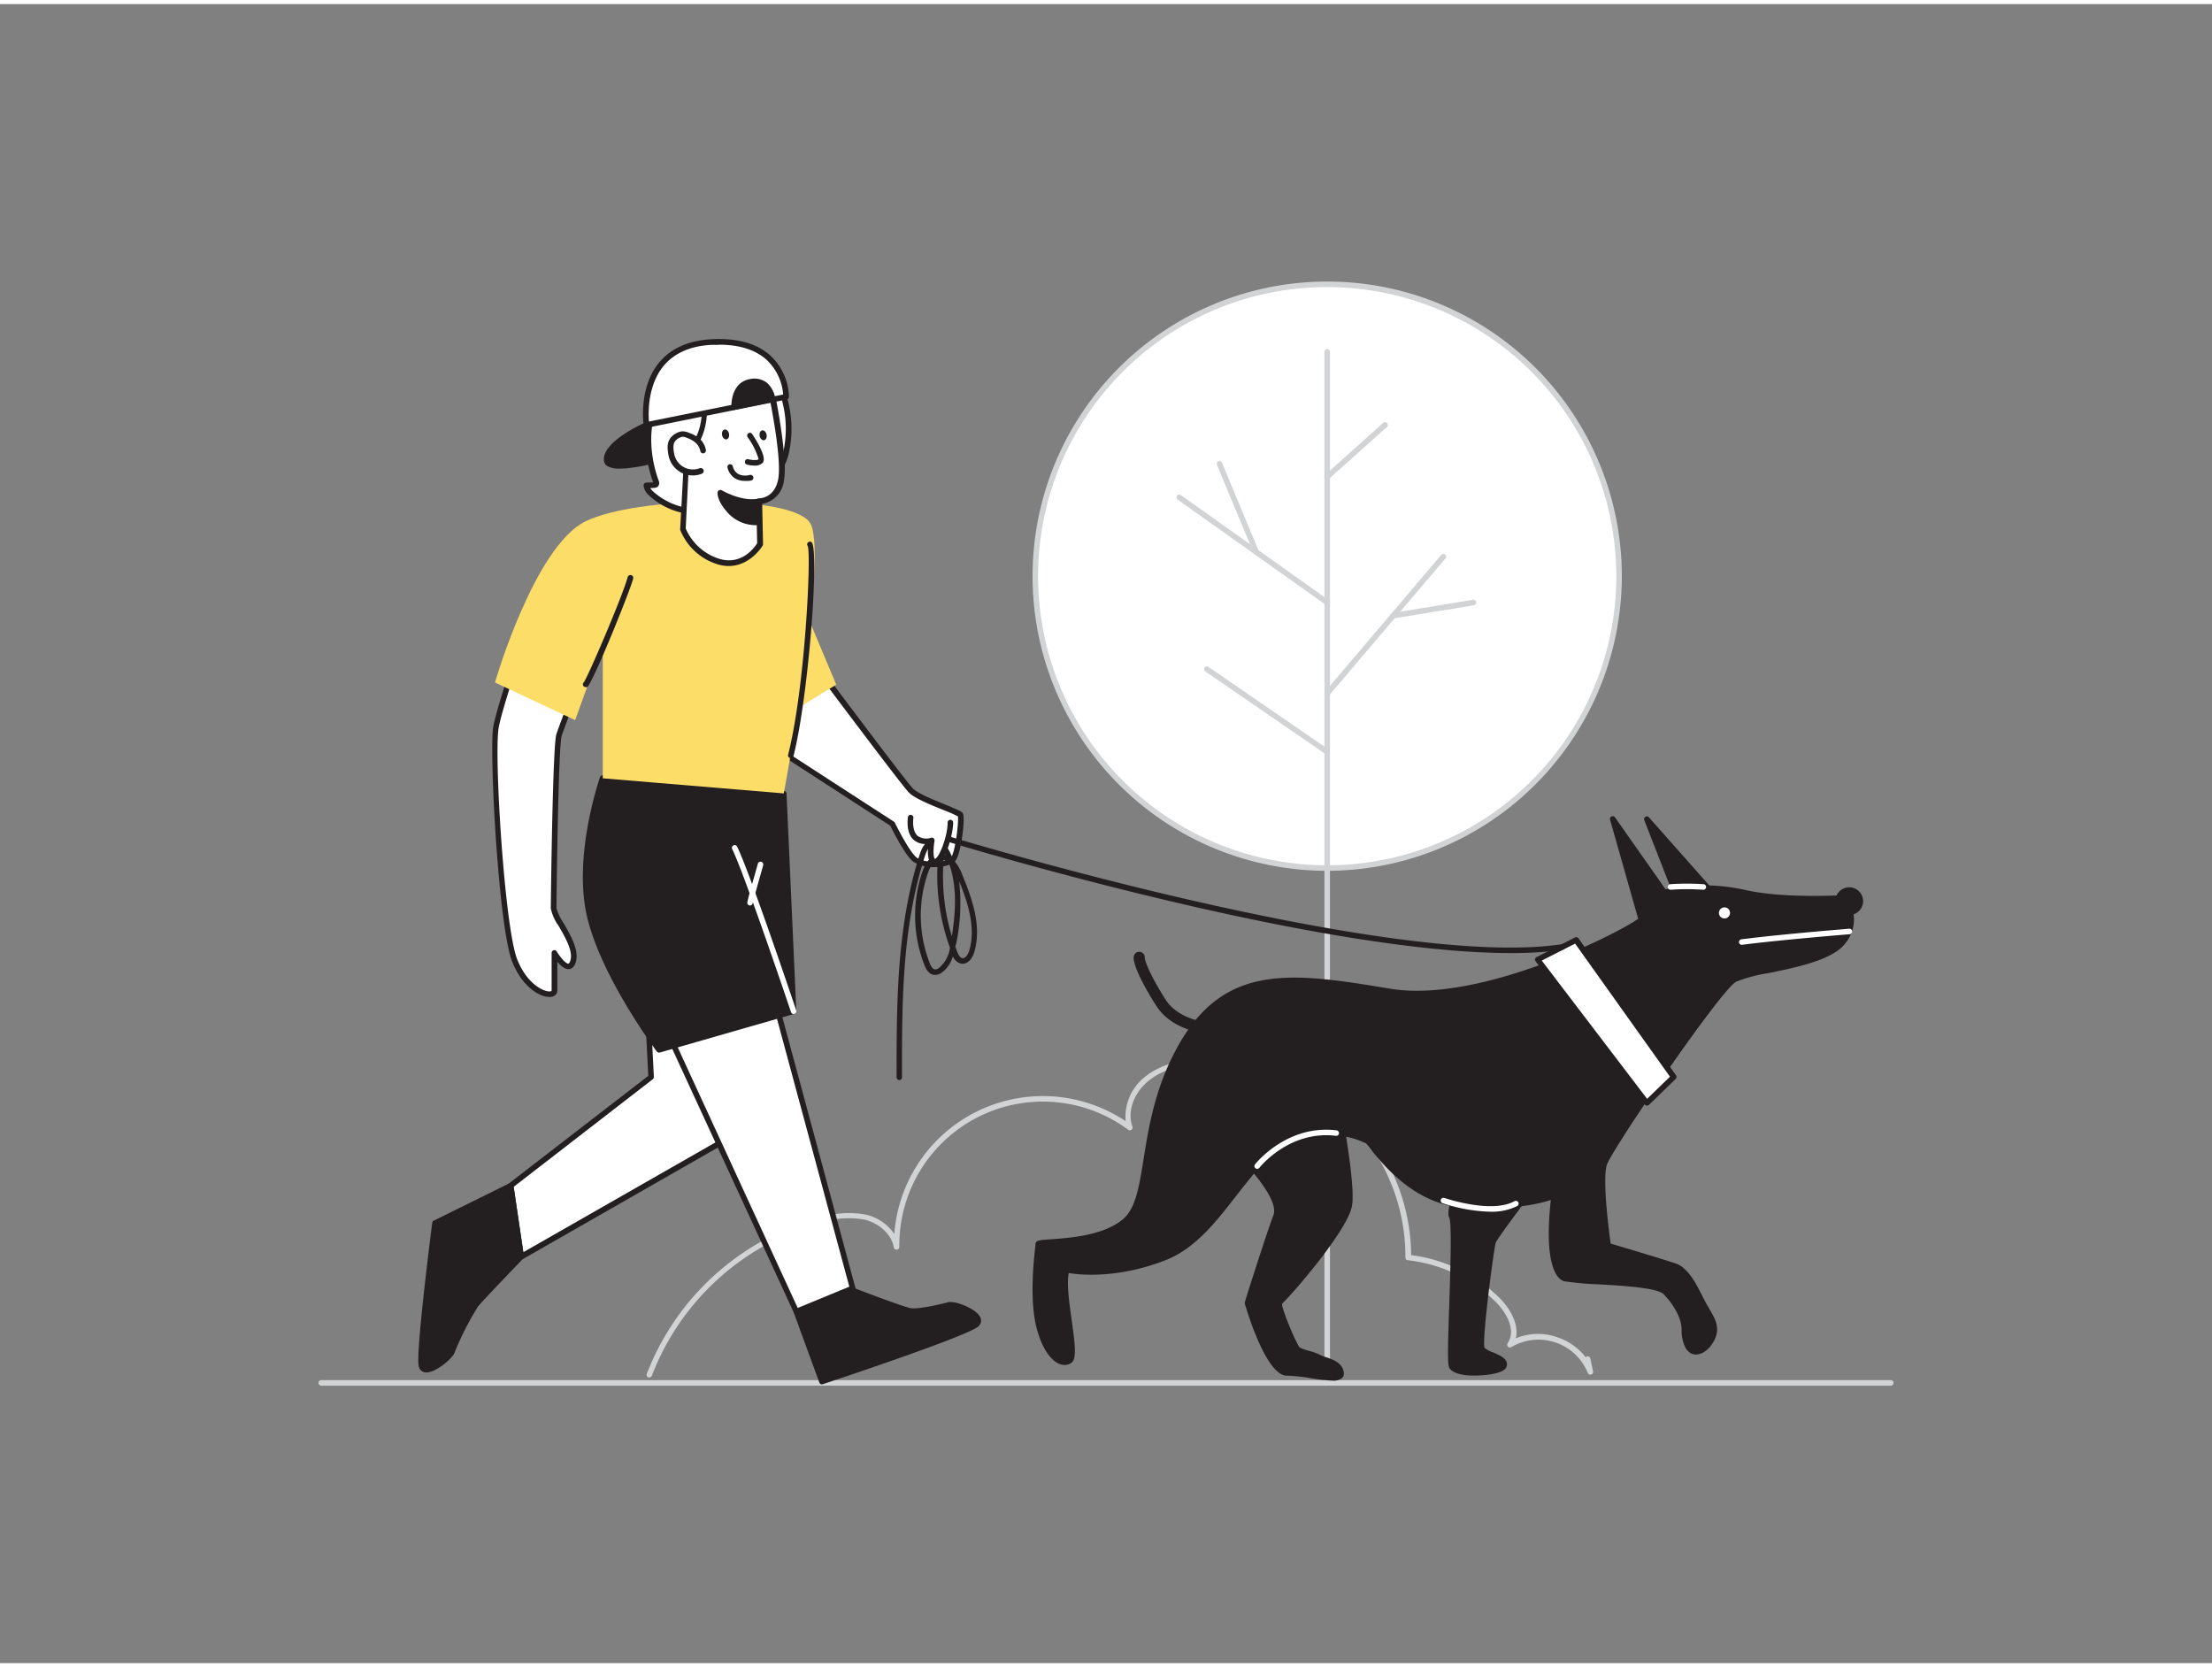 <svg xmlns="http://www.w3.org/2000/svg" viewBox="0 0 400 300" width="406" height="306" class="illustration styles_illustrationTablet__1DWOa"><rect x="0" y="0" width="400" height="300" fill="#808080" stroke="none"/><g id="_106_dog_walking" data-name="#106_dog_walking"><path d="M117.43,248.34a.57.57,0,0,1-.18,0,.5.5,0,0,1-.29-.64,46.59,46.59,0,0,1,31.47-28.31,17,17,0,0,1,8.29-.46,8.6,8.6,0,0,1,5,3.46A26.94,26.94,0,0,1,203.55,202a9.2,9.2,0,0,1,3.65-8.13c2.35-1.85,5.53-2.88,9.7-3.16a35.89,35.89,0,0,1,38.28,35.51A27.88,27.88,0,0,1,271,233.8c2.14,2.07,3.72,5,3.1,7.47a10.44,10.44,0,0,1,7.5-.2,10.72,10.72,0,0,1,5.14,3.62.61.61,0,0,1,.26-.15.49.49,0,0,1,.59.39l.49,2.31a.5.5,0,0,1-.36.58.49.49,0,0,1-.6-.32,9.64,9.64,0,0,0-13.8-4.66.5.5,0,0,1-.63-.06.51.51,0,0,1-.06-.64c1.54-2.22-.06-5.43-2.32-7.62a27,27,0,0,0-15.73-7.37.5.5,0,0,1-.44-.5,34.88,34.88,0,0,0-37.21-35c-4,.26-7,1.23-9.15,3-2.72,2.13-4,5.56-3,8.34a.51.51,0,0,1-.18.56.49.49,0,0,1-.59,0,25.95,25.95,0,0,0-41.38,21.18.52.52,0,0,1-.46.51.53.53,0,0,1-.54-.41c-.46-2.64-2.93-4.39-5.17-5a16.15,16.15,0,0,0-7.8.46A45.6,45.6,0,0,0,117.89,248,.48.48,0,0,1,117.43,248.34Z" fill="#d1d3d4"></path><circle cx="239.98" cy="103.45" r="52.78" fill="#fff"></circle><path d="M240,156.73a53.28,53.28,0,1,1,53.28-53.28A53.34,53.34,0,0,1,240,156.73Zm0-105.56a52.28,52.28,0,1,0,52.28,52.28A52.34,52.34,0,0,0,240,51.17Z" fill="#d1d3d4"></path><path d="M240,249.83a.51.51,0,0,1-.5-.5V62.89a.5.5,0,0,1,.5-.5.5.5,0,0,1,.5.5V249.33A.5.5,0,0,1,240,249.83Z" fill="#d1d3d4"></path><path d="M240,125.15a.49.49,0,0,1-.32-.12.51.51,0,0,1-.06-.71l21-24.72a.5.5,0,1,1,.76.65l-21,24.72A.49.49,0,0,1,240,125.15Z" fill="#d1d3d4"></path><path d="M240,108.7a.52.52,0,0,1-.29-.09l-26.75-19a.5.5,0,0,1,.58-.82l26.75,19a.5.5,0,0,1-.29.91Z" fill="#d1d3d4"></path><path d="M341.91,249.83H58.09a.51.51,0,0,1-.5-.5.5.5,0,0,1,.5-.5H341.91a.5.5,0,0,1,.5.5A.51.51,0,0,1,341.91,249.83Z" fill="#d1d3d4"></path><path d="M240,86a.49.49,0,0,1-.37-.16.5.5,0,0,1,0-.71l10.49-9.4a.5.5,0,1,1,.67.75l-10.5,9.4A.5.5,0,0,1,240,86Z" fill="#d1d3d4"></path><path d="M251.9,111.1a.49.49,0,0,1-.49-.41.51.51,0,0,1,.41-.58l14.54-2.4a.5.5,0,1,1,.17,1L252,111.1Z" fill="#d1d3d4"></path><path d="M240,135.72a.47.47,0,0,1-.28-.09l-21.82-15a.5.5,0,0,1,.56-.82l21.83,15a.5.5,0,0,1,.12.69A.49.49,0,0,1,240,135.72Z" fill="#d1d3d4"></path><path d="M227.16,99.55a.5.5,0,0,1-.46-.3l-6.61-15.86A.5.5,0,1,1,221,83l6.61,15.85a.49.49,0,0,1-.26.65A.48.48,0,0,1,227.16,99.55Z" fill="#d1d3d4"></path><path d="M96.48,109.44s-6,16.78-6.8,21.38,1,36.16,3.4,42.15,7.19,7,7.19,5.39v-6.79s2.6,4.4,3.4,1.4-3.55-7.86-3.55-9.46.35-29.29.95-31.29,7.33-19.1,7.33-19.1" fill="#fff"></path><path d="M99.33,179.54c-1.87,0-5-2-6.71-6.39-2.49-6.22-4.18-38.12-3.43-42.42C90,126.15,95.76,110,96,109.28a.5.5,0,1,1,.94.33c-.06.17-6,16.79-6.77,21.3-.85,4.89,1.07,36.14,3.37,41.87,1.82,4.56,5,5.94,6,5.74.21,0,.21-.11.21-.16v-6.79a.49.49,0,0,1,.37-.48.49.49,0,0,1,.56.23c.65,1.08,1.69,2.26,2.1,2.19.1,0,.26-.19.39-.67.44-1.67-1-4.16-2.16-6.16a8.32,8.32,0,0,1-1.41-3.17c0-.28.32-29.26,1-31.44.6-2,7.07-18.44,7.34-19.14a.51.51,0,0,1,.65-.28.5.5,0,0,1,.28.65c-.07.17-6.72,17.11-7.31,19.06s-.93,28.79-.93,31.15a9.25,9.25,0,0,0,1.28,2.67c1.25,2.16,2.8,4.85,2.25,6.92-.23.85-.63,1.32-1.21,1.4-.77.1-1.56-.6-2.17-1.34v5.2a1.16,1.16,0,0,1-1,1.15A2.77,2.77,0,0,1,99.33,179.54Z" fill="#231f20"></path><path d="M143.9,114.87s19.17,25.7,20.77,27.33,8.64,3.8,8.94,4.39-.3,6.88-1.35,8.08-5.39,1.2-6.89,0-4-6.44-4-6.44l-23.14-15Z" fill="#fff"></path><path d="M169,156.06a6.67,6.67,0,0,1-3.89-1c-1.45-1.16-3.71-5.65-4.12-6.49l-23-14.9a.52.52,0,0,1-.21-.57l5.71-18.38a.49.49,0,0,1,.39-.34.49.49,0,0,1,.49.19c.19.26,19.17,25.7,20.73,27.28.87.89,3.76,2.06,5.87,2.91,2.39,1,3,1.24,3.16,1.6.44.87-.31,7.37-1.42,8.64C172,155.7,170.51,156.06,169,156.06Zm-30.17-23,22.82,14.78a.55.55,0,0,1,.17.2c.7,1.43,2.76,5.34,3.91,6.27,1.37,1.1,5.4,1,6.21.06s1.45-6.51,1.28-7.49a26.52,26.52,0,0,0-2.65-1.16c-2.31-.93-5.19-2.1-6.21-3.14-1.46-1.49-16.94-22.19-20.23-26.6Z" fill="#231f20"></path><polygon points="92.34 213.67 117.74 194.06 116.56 170.77 138.88 171.97 137.94 201.54 94.24 226.51 92.34 213.67" fill="#fff"></polygon><path d="M94.24,227a.5.5,0,0,1-.5-.43l-1.9-12.84a.52.52,0,0,1,.19-.47l25.2-19.45-1.17-23a.51.51,0,0,1,.53-.53l22.32,1.2a.5.5,0,0,1,.47.52l-.95,29.56a.49.49,0,0,1-.25.42l-43.7,25A.51.51,0,0,1,94.24,227Zm-1.36-13.12,1.74,11.82,42.82-24.47.93-28.8-21.28-1.14L118.24,194a.49.49,0,0,1-.2.42Z" fill="#231f20"></path><polygon points="117.74 179.4 144 236.42 155.12 235.7 137.74 171.28 117.74 179.4" fill="#fff"></polygon><path d="M144,236.92a.49.49,0,0,1-.45-.29l-26.27-57a.52.52,0,0,1,0-.39.48.48,0,0,1,.28-.28l20-8.12a.53.53,0,0,1,.41,0,.49.49,0,0,1,.26.32l17.38,64.42a.48.48,0,0,1-.08.42.49.49,0,0,1-.37.21l-11.12.72Zm-25.59-57.26,25.9,56.24,10.17-.66L137.4,172Z" fill="#231f20"></path><path d="M144,236.42l4.62,12.67s26.25-8.7,28-10.35-3.93-3.82-5-3.51-5.39,1.31-6.89,1.08-11-3.89-11-3.89Z" fill="#231f20"></path><path d="M148.62,249.59a.49.49,0,0,1-.46-.33l-4.63-12.67a.5.5,0,0,1,.28-.63l9.7-4a.48.48,0,0,1,.37,0c2.61,1,9.67,3.68,10.86,3.86,1.35.21,5.43-.73,6.68-1.07s4.93,1.08,5.79,2.6a1.36,1.36,0,0,1-.28,1.75c-1.75,1.68-25.45,9.57-28.15,10.46A.45.45,0,0,1,148.62,249.59Zm-4-12.89,4.29,11.76c10.51-3.49,26.14-8.94,27.33-10.08a.38.38,0,0,0,.09-.54c-.67-1.19-4.07-2.3-4.65-2.13-1,.28-5.45,1.35-7.1,1.09-1.44-.22-9.51-3.31-10.89-3.84Z" fill="#231f20"></path><path d="M92.34,213.67l-13.71,6.77s-3,23.45-2.44,25.76,5.27-1.49,5.56-2.59A53.57,53.57,0,0,1,86,235.19c.95-1.18,8.2-8.68,8.2-8.68Z" fill="#231f20"></path><path d="M77.1,247.44h0a1.37,1.37,0,0,1-1.38-1.12c-.56-2.34,2.13-23.54,2.44-25.95a.49.49,0,0,1,.27-.38l13.71-6.77a.51.51,0,0,1,.45,0,.48.48,0,0,1,.26.37l1.9,12.83a.5.5,0,0,1-.14.42c-.07.08-7.23,7.5-8.16,8.65a53.79,53.79,0,0,0-4.2,8.23C81.93,244.87,78.85,247.44,77.1,247.44Zm2-26.68c-1.2,9.4-2.81,23.71-2.42,25.33.06.26.17.35.42.35h0c1.37,0,4-2.37,4.17-3a54.11,54.11,0,0,1,4.38-8.6c.89-1.1,6.93-7.38,8.06-8.54L92,214.42Z" fill="#231f20"></path><path d="M109,140s-4.94,14.18-2.27,25.17,12.46,24,12.46,24l24.35-7-1.78-39.36Z" fill="#231f20"></path><path d="M119.16,189.59a.52.52,0,0,1-.4-.2c-.1-.13-9.88-13.18-12.55-24.14s2.09-24.86,2.29-25.45a.49.49,0,0,1,.51-.33l32.76,2.8a.5.5,0,0,1,.46.47L144,182.1a.5.5,0,0,1-.36.5l-24.36,7Zm-9.84-49.1c-.74,2.29-4.51,14.78-2.14,24.53s10.76,21.57,12.17,23.49L143,181.75l-1.75-38.53Z" fill="#231f20"></path><path d="M143.51,182.62a.49.49,0,0,1-.47-.34c-.08-.25-8.48-25.17-10.64-29.49a.5.5,0,0,1,.22-.66.49.49,0,0,1,.67.22c2.19,4.37,10.35,28.59,10.69,29.61a.5.5,0,0,1-.31.64Z" fill="#fff"></path><path d="M135.63,163a.5.5,0,0,1-.46-.31c-.09-.22-.11-.25,1.88-7.25a.49.49,0,0,1,.61-.34.51.51,0,0,1,.35.62c-.69,2.42-1.8,6.37-1.89,6.81a.48.48,0,0,1-.3.42A.45.45,0,0,1,135.63,163Z" fill="#fff"></path><path d="M109,140V115.69l-5,13.79-14.5-6.81S96.65,98,105.91,93.52s36.92-4.88,40.51.21-4.69,49-4.69,49Z" fill="#fcdd68"></path><path d="M116.89,76.1s-7.5,3.3-7.2,6.4,14.52-1.63,14.52-1.63Z" fill="#231f20"></path><path d="M112.06,84a4.28,4.28,0,0,1-2.21-.44,1.38,1.38,0,0,1-.65-1c-.33-3.35,6.69-6.54,7.49-6.89a.47.47,0,0,1,.47,0l7.33,4.76a.5.5,0,0,1-.12.89C123.38,81.67,116.13,84,112.06,84Zm4.79-7.36c-2.14,1-6.87,3.62-6.66,5.78a.37.37,0,0,0,.21.3c1.5,1,8.18-.62,12.67-2Z" fill="#231f20"></path><path d="M141,68.87c-.14-.31-.3-.61-.47-.91-1.94-3.36-8-2.92-11.21-2.32a17.91,17.91,0,0,0-8.34,3.53c-4.68,3.9-4.25,12-2.3,17.22a.48.48,0,0,1,0,.48.51.51,0,0,1-.32.1l-1.42.09a2.27,2.27,0,0,0,.79,1.38A12.77,12.77,0,0,0,128.6,91.6c5.46-.87,12.68-5.12,13.65-11A19.73,19.73,0,0,0,141,68.87Z" fill="#fff"></path><path d="M126.38,92.29a12.88,12.88,0,0,1-9.06-3.48,2.74,2.74,0,0,1-.94-1.73.51.51,0,0,1,.48-.54l1.25-.07c-2.11-5.79-2.23-13.76,2.49-17.7a18.26,18.26,0,0,1,8.58-3.64c2.79-.51,9.53-1.29,11.74,2.58a10.54,10.54,0,0,1,.5.94h0a20.31,20.31,0,0,1,1.34,12c-1.07,6.54-8.88,10.65-14.08,11.48A14.76,14.76,0,0,1,126.38,92.29Zm-8.79-4.76a3.05,3.05,0,0,0,.46.55,12.27,12.27,0,0,0,10.47,3c5.67-.9,12.34-5.22,13.23-10.63a19.33,19.33,0,0,0-1.26-11.37h0c-.14-.29-.3-.59-.46-.87-1.94-3.39-8.65-2.45-10.66-2.08a17.31,17.31,0,0,0-8.11,3.42c-4.17,3.48-4.24,11-2.14,16.65a1,1,0,0,1-.11,1,1,1,0,0,1-.67.28Z" fill="#231f20"></path><path d="M137.24,89.88l.17,7.74s-2.57,4.65-7.49,3.19a10.22,10.22,0,0,1-6.47-5.91l.76-14S128,79.09,127.32,71c0,0,4.69-.54,12.14-1.11,0,0,2.52,12.36,1.72,16.19S137.24,89.88,137.24,89.88Z" fill="#fff"></path><path d="M131.78,101.61a7.1,7.1,0,0,1-2-.3A10.63,10.63,0,0,1,123,95.07a.41.41,0,0,1,0-.19l.76-14a.51.51,0,0,1,.29-.44s3.46-1.79,2.82-9.33a.51.51,0,0,1,.45-.56s4.79-.55,12.16-1.11a.5.5,0,0,1,.54.41c.11.51,2.54,12.51,1.73,16.39a4.81,4.81,0,0,1-3.92,4.14l.15,7.27a.58.58,0,0,1-.06.26S135.74,101.61,131.78,101.61ZM124,94.82a9.79,9.79,0,0,0,6.1,5.5c4.09,1.21,6.39-2.14,6.82-2.83l-.17-7.6a.56.56,0,0,1,.15-.37.51.51,0,0,1,.37-.15h0c.12,0,2.74,0,3.44-3.38S139.48,72.7,139,70.46c-5.75.44-9.81.87-11.17,1,.44,6.75-2.26,9.1-3.16,9.69Zm13.27-4.94h0Z" fill="#231f20"></path><path d="M127.14,80.77a3.26,3.26,0,0,0-1-1.79,5.86,5.86,0,0,0-1.7-1,2.51,2.51,0,0,0-1-.24,1.9,1.9,0,0,0-.72.23,2.52,2.52,0,0,0-1.26,1.19,3,3,0,0,0-.14,1.42,5.7,5.7,0,0,0,.31,1.53,3.94,3.94,0,0,0,5.11,2.32" fill="#fff"></path><path d="M125.28,85.24a4.48,4.48,0,0,1-4.19-2.92,6,6,0,0,1-.33-1.66,3.47,3.47,0,0,1,.17-1.67,3,3,0,0,1,1.51-1.46,2.52,2.52,0,0,1,.91-.27,2.79,2.79,0,0,1,1.27.28,6,6,0,0,1,1.85,1,3.77,3.77,0,0,1,1.18,2.08.53.53,0,0,1-.41.61.51.51,0,0,1-.6-.41,2.81,2.81,0,0,0-.86-1.51,5.18,5.18,0,0,0-1.55-.87,2.14,2.14,0,0,0-.81-.2,1.4,1.4,0,0,0-.52.17,2,2,0,0,0-1,.93,2.71,2.71,0,0,0-.1,1.18,5.22,5.22,0,0,0,.28,1.39,3.46,3.46,0,0,0,1.8,1.94,3.52,3.52,0,0,0,2.65.08.51.51,0,0,1,.37,1A4.45,4.45,0,0,1,125.28,85.24Z" fill="#231f20"></path><path d="M137.15,93.72a6.49,6.49,0,0,1-5-1.91c-2.08-2.23-1.83-3.44-1.83-3.44S133.74,90.48,137,90Z" fill="#231f20"></path><path d="M136.76,94.23a6.89,6.89,0,0,1-5-2.08c-2.2-2.35-2-3.73-2-3.88a.51.51,0,0,1,.29-.36.5.5,0,0,1,.46,0s3.33,2,6.4,1.56a.5.5,0,0,1,.39.11.51.51,0,0,1,.18.37l.11,3.72a.49.49,0,0,1-.44.51A2.79,2.79,0,0,1,136.76,94.23ZM131,89.29a7.34,7.34,0,0,0,1.52,2.17,5.93,5.93,0,0,0,4.13,1.78l-.08-2.7A11.56,11.56,0,0,1,131,89.29Z" fill="#231f20"></path><path d="M135.63,78s2.55,3.93,1.92,4.6-2.36.19-2.36.19" fill="#fff"></path><path d="M136.39,83.45a6,6,0,0,1-1.33-.18.52.52,0,0,1-.35-.62.5.5,0,0,1,.61-.35c.59.16,1.58.25,1.87,0a13.39,13.39,0,0,0-2-4,.5.5,0,0,1,.84-.55c1.84,2.83,2.46,4.59,1.87,5.22A2,2,0,0,1,136.39,83.45Z" fill="#231f20"></path><path d="M135.71,85.59s-2.92.9-3.67-1.93" fill="#fff"></path><path d="M134.68,86.22a3.37,3.37,0,0,1-1.65-.39,3.12,3.12,0,0,1-1.47-2,.49.49,0,0,1,.35-.61.5.5,0,0,1,.61.36,2.16,2.16,0,0,0,1,1.41,3,3,0,0,0,2.05.16.5.5,0,0,1,.29,1A4.45,4.45,0,0,1,134.68,86.22Z" fill="#231f20"></path><ellipse cx="131.21" cy="77.81" rx="0.64" ry="0.91" transform="translate(-12.8 27.48) rotate(-11.4)" fill="#231f20"></ellipse><ellipse cx="138" cy="77.96" rx="0.64" ry="0.91" transform="translate(-12.69 28.83) rotate(-11.4)" fill="#231f20"></ellipse><path d="M116.89,76.1,142.15,71s.2-10.7-13.58-9.9S116.89,76.1,116.89,76.1Z" fill="#fff"></path><path d="M116.89,76.62a.5.5,0,0,1-.29-.09.53.53,0,0,1-.22-.35c0-.27-.95-6.74,2.77-11.31,2.11-2.59,5.27-4,9.39-4.26,4.83-.28,8.53.78,11,3.17A10.58,10.58,0,0,1,142.67,71a.51.51,0,0,1-.41.5L117,76.61Zm13.12-15c-.46,0-.93,0-1.41,0-3.82.22-6.73,1.52-8.65,3.87-2.83,3.49-2.73,8.36-2.6,10l24.27-4.89a9.62,9.62,0,0,0-2.8-6.09C136.8,62.57,133.84,61.59,130,61.59Z" fill="#231f20"></path><path d="M132.78,72.91s-.28-4.07,2.93-4.61c3.7-.64,4.06,3.2,4.06,3.2Z" fill="#231f20"></path><path d="M132.78,73.41a.51.51,0,0,1-.31-.11.48.48,0,0,1-.19-.36c-.11-1.56.45-4.64,3.34-5.13a3.72,3.72,0,0,1,3,.62,4.71,4.71,0,0,1,1.59,3,.5.5,0,0,1-.4.53l-7,1.41Zm3.71-4.69a4.37,4.37,0,0,0-.7.07c-2.08.35-2.46,2.47-2.51,3.51l5.91-1.19a3.45,3.45,0,0,0-1.13-1.9A2.53,2.53,0,0,0,136.49,68.72Z" fill="#231f20"></path><path d="M162.63,194.56a.5.5,0,0,1-.5-.5c0-13.39,0-27.24,4.18-40.29.57-1.76,1.42-2.69,2.53-2.78s2,.66,2.78,2.07a16,16,0,0,1,.77,1.69l.15.15a8.71,8.71,0,0,1,1.54,2.72c1.74,4.24,3.47,9.15,2.11,13.78-.33,1.1-1.14,2.31-2.39,2.11a2.21,2.21,0,0,1-1.49-1.32,5.53,5.53,0,0,1-2,2.94,2,2,0,0,1-1.38.42c-1.11-.12-1.6-1.35-1.76-1.76a24.59,24.59,0,0,1-.39-16.85c.62-1.8,1.48-2.82,2.63-3.12a1.36,1.36,0,0,1,.29-.06c0-.06,0-.11,0-.16a1.44,1.44,0,0,1,.41-.95l0,0a1.52,1.52,0,0,0-1.21-.64c-.67,0-1.23.75-1.66,2.08-4.16,12.9-4.15,26.67-4.13,40a.51.51,0,0,1-.5.5Zm7-39.76c-.77.23-1.39,1-1.88,2.46a23.66,23.66,0,0,0,.38,16.17c.29.72.6,1.09.94,1.13a1.19,1.19,0,0,0,.71-.25,5.72,5.72,0,0,0,2-3.68A38.57,38.57,0,0,1,169.58,154.8Zm3.15,15.75.3.78c.29.75.59,1.13.94,1.19.59.11,1.08-.78,1.26-1.4,1.21-4.12-.25-8.6-1.84-12.54a35.6,35.6,0,0,1-.53,11.31C172.82,170.11,172.78,170.33,172.73,170.55Zm-2.14-15.74a37.38,37.38,0,0,0,1.48,13.75c.69-4.3,1-9-.53-13.23A2.7,2.7,0,0,0,170.59,154.81Zm.09-1,.23.06-.1-.2-.11,0s0,0,0,.09Z" fill="#231f20"></path><path d="M164.62,147.1s-.82,5.17,3.82,4.12c0,0-.67,4,.6,3.82s2.78-4.71,2.77-7" fill="#fff"></path><path d="M169,155.55a1,1,0,0,1-.71-.31c-.62-.66-.54-2.35-.41-3.41a3.25,3.25,0,0,1-2.7-.73c-1.44-1.35-1-4-1-4.07a.49.49,0,0,1,.57-.42.51.51,0,0,1,.42.57s-.33,2.2.72,3.19a2.66,2.66,0,0,0,2.49.37.51.51,0,0,1,.46.12.53.53,0,0,1,.15.45c-.25,1.46-.23,3,.05,3.25.78-.1,2.33-4.1,2.32-6.56a.5.5,0,0,1,.5-.5h0a.5.5,0,0,1,.5.5c0,2.08-1.37,7.33-3.21,7.54Z" fill="#231f20"></path><polygon points="143.51 104.69 151.22 123.07 135.19 132.86 143.51 104.69" fill="#fcdd68"></polygon><path d="M143,136.34h-.12a.5.5,0,0,1-.36-.61c3.08-12.18,4.17-35.94,3.56-37.7a.5.5,0,0,1,.66-.74c1.47,1-.47,27.68-3.25,38.69A.5.5,0,0,1,143,136.34Zm3.19-38.22ZM146,98Z" fill="#231f20"></path><path d="M105.91,123.51a.51.51,0,0,1-.44-.25.51.51,0,0,1,.11-.63c.73-1,6.94-15.39,7.92-19a.5.5,0,0,1,1,.26c-.67,2.52-7.37,19-8.3,19.59A.47.47,0,0,1,105.91,123.51Z" fill="#231f20"></path><path d="M280.82,209.13s-10.56,13.75-10.8,14.74-2.71,18.38-2,19.38,4.42,1.5,3.93,3-9,2-9.51,0,1-25.3,0-27S268.05,203,268.05,203Z" fill="#231f20"></path><path d="M266.69,248h-.29c-1.48,0-4-.29-4.41-1.65-.25-.87-.14-4.78.08-11.09.19-5.93.49-14.91,0-15.81-1.1-1.81,4-13.22,5.56-16.68a.45.45,0,0,1,.28-.26.48.48,0,0,1,.39,0L281,208.68a.47.47,0,0,1,.27.33.49.49,0,0,1-.09.42c-4,5.19-10.42,13.74-10.72,14.57-.37,1.46-2.53,17.7-2,19a5.3,5.3,0,0,0,1.55.82c1.28.55,2.87,1.22,2.43,2.56S268.38,248,266.69,248Zm1.6-44.36c-3,6.7-5.92,14.32-5.39,15.28s.47,7.15.16,16.37c-.16,4.92-.33,10-.11,10.78.1.34,1,.78,2.82.9,2.94.2,5.55-.5,5.74-.93s-1-.93-1.87-1.32a4.93,4.93,0,0,1-2-1.19c-1-1.36,1.84-19.64,1.88-19.8.24-1,7.68-10.73,10.52-14.44Z" fill="#231f20"></path><path d="M222.6,206.43s9.58,8.84,8.11,12.77-5.16,15.72-5.16,15.72,3.69,12.67,7.13,12.6,10.07,2,9.82,0-3.19-2.28-3.93-2.77-3.44-1-3.93-1.5-3.93-8.08-3.19-8.57,11.79-13,12.53-17.45-2.71-21.37-2.71-21.37S227.27,196.35,222.6,206.43Z" fill="#231f20"></path><path d="M240.89,248.91a29,29,0,0,1-3.9-.44,28.35,28.35,0,0,0-4.3-.45h0c-3.7,0-7.19-11.63-7.58-13a.48.48,0,0,1,0-.29c0-.12,3.71-11.85,5.17-15.75,1.11-3-5.38-9.83-8-12.23a.49.49,0,0,1-.11-.57c4.74-10.24,18.52-10.84,19.11-10.86a.49.49,0,0,1,.5.4c.14.7,3.45,17.09,2.71,21.56S233.33,233.7,231.84,235c-.07,1.09,2.61,7.26,3.16,7.91a9.37,9.37,0,0,0,1.77.64,9.67,9.67,0,0,1,2.08.78,4.83,4.83,0,0,0,.83.32c1.24.4,3.1,1,3.32,2.81a1.08,1.08,0,0,1-.32,1A2.52,2.52,0,0,1,240.89,248.91Zm-8-1.89a29.92,29.92,0,0,1,4.3.47c1.85.28,4.38.66,4.84.22,0,0,0,0,0-.13-.15-1.18-1.58-1.64-2.63-2a4.69,4.69,0,0,1-1.09-.44,9.52,9.52,0,0,0-1.81-.65,6.6,6.6,0,0,1-2.19-.89c-.6-.58-3.57-7.24-3.44-8.75a.77.77,0,0,1,.32-.61c.91-.67,11.62-12.93,12.31-17.11.65-3.89-2.09-18.1-2.61-20.76-2.32.19-13.49,1.51-17.66,9.92,1.78,1.68,9.42,9.19,8,13.07-1.37,3.63-4.68,14.19-5.11,15.55,1.4,4.74,4.38,12.09,6.58,12.09Z" fill="#231f20"></path><polygon points="303.7 162.45 297.8 147.34 311.19 162.45 303.7 162.45" fill="#231f20"></polygon><path d="M311.19,163H303.7a.5.5,0,0,1-.47-.32l-5.89-15.1a.5.5,0,0,1,.84-.52l13.39,15.11a.51.51,0,0,1,.08.54A.5.5,0,0,1,311.19,163ZM304,162h6l-10.79-12.18Z" fill="#231f20"></path><path d="M296.82,165.52c0,.74-27.51,16-45.45,13s-29.48-4.42-37.58,9.58-5.16,27.52-10.32,31.94-15.72,3.44-15.72,4.18-1.23,8.59,0,14.24,3.93,7.87,5.65,6.88-1.72-12.53-.49-16.46c0,0,7.61,1.72,17.68-2.21s14.74-18.2,22.85-21.13,12.53-.51,13.76,0,7.12,11.06,18.18,11.55,15.72-1.72,15.72-1.72-1.72,14.25,2,15,16.22.49,18.18,2.45c1.6,1.6,3.23,4.1,3.41,6.38a8.53,8.53,0,0,0,.62,3.38,2,2,0,0,0,.81.88c1,.53,2.18-.17,2.87-1,2.47-3.08.5-4.91-1-7.73-1.06-2-2.64-5.75-5-6.53-2.95-1-12-3.69-12-3.69s-1.72-11.54-.74-14.74,20.63-31.69,23.58-33.41,16.46-2.45,19.65-6.88a6.12,6.12,0,0,0,0-7.86s-11.05.74-18.17-1a34.24,34.24,0,0,0-14.25,0l-9.34-13.27Z" fill="#231f20"></path><path d="M192.55,246.09a2.68,2.68,0,0,1-1.08-.24c-1.82-.82-3.4-3.53-4.21-7.26-1-4.76-.36-11.07-.1-13.44.05-.48.09-.79.09-.91,0-.69.66-.74,2.87-.89,3.33-.24,9.53-.68,13-3.67,2.26-1.94,2.89-5.9,3.69-10.92.95-5.93,2.14-13.32,6.52-20.89,8.5-14.69,20.91-12.65,38.1-9.82,16.68,2.74,42.35-10.67,44.8-12.66l-5.08-17.91a.5.5,0,0,1,.89-.42l9.14,13a34.52,34.52,0,0,1,14.15.07c7,1.68,17.92,1,18,1a.5.5,0,0,1,.4.16,6.68,6.68,0,0,1,0,8.5c-2.18,3-8.64,4.35-13.82,5.42a27.17,27.17,0,0,0-6,1.59c-2.9,1.7-22.51,30.4-23.35,33.13s.44,12.34.7,14.2c1.62.48,9.14,2.73,11.75,3.6,2.24.75,3.74,3.72,4.83,5.89.16.32.31.62.45.88.25.48.52.93.77,1.36,1.25,2.11,2.43,4.1.17,6.93-.82,1-2.27,1.83-3.5,1.16a2.56,2.56,0,0,1-1-1.09,7.37,7.37,0,0,1-.65-3l0-.52c-.18-2.25-1.87-4.67-3.26-6.06-1.15-1.15-7.21-1.51-11.64-1.77a59.18,59.18,0,0,1-6.28-.55c-.68-.14-3.92-1.48-2.46-14.71-1.78.6-6.54,1.83-15.16,1.45-8.88-.39-14.42-7-17.08-10.2A9.24,9.24,0,0,0,247,206l-.31-.14c-1.57-.69-5.74-2.52-13.08.15-3.73,1.35-6.76,5.26-10,9.41-3.67,4.73-7.45,9.61-12.85,11.72-8.79,3.43-15.66,2.63-17.5,2.32-.39,2,.1,5.46.54,8.58.65,4.65.94,7.1-.17,7.74A2.23,2.23,0,0,1,192.55,246.09Zm-4.32-21.56c0,.18,0,.42-.08.72-.25,2.34-.91,8.53.09,13.13.87,4,2.45,6,3.64,6.55a1.35,1.35,0,0,0,1.27,0c.58-.33,0-4.34-.32-6.73-.51-3.64-1-7.39-.4-9.45a.5.5,0,0,1,.59-.33c.07,0,7.6,1.63,17.39-2.19,5.14-2,8.85-6.78,12.43-11.4,3.31-4.27,6.43-8.29,10.43-9.74,7.72-2.8,12.15-.86,13.82-.13l.3.13c.36.15.74.6,1.65,1.68,2.57,3.07,7.91,9.47,16.36,9.84,10.77.48,15.44-1.65,15.49-1.67a.48.48,0,0,1,.5.05.49.49,0,0,1,.21.46c-.65,5.33-.79,14,1.56,14.44a56.78,56.78,0,0,0,6.15.53c6.36.38,11,.74,12.29,2.06,1.58,1.58,3.34,4.17,3.54,6.69l0,.54a6.76,6.76,0,0,0,.53,2.64,1.59,1.59,0,0,0,.61.68c.69.38,1.65-.17,2.24-.91,1.83-2.28,1-3.68-.25-5.79-.26-.45-.54-.91-.79-1.4-.15-.27-.3-.57-.46-.9-1-1.9-2.41-4.77-4.26-5.39-2.9-1-11.93-3.65-12-3.68a.5.5,0,0,1-.35-.41c-.07-.47-1.72-11.69-.72-15s20.79-31.93,23.81-33.69c1.11-.65,3.39-1.12,6.28-1.71,4.76-1,11.26-2.32,13.22-5,2.55-3.53.74-6.33.18-7-1.73.1-11.47.58-18.07-1a33.77,33.77,0,0,0-14,0,.5.5,0,0,1-.52-.2L293,150l4.35,15.35a.59.59,0,0,1,0,.13.76.76,0,0,1-.31.55c-2.35,2-28.39,15.82-45.72,13-18.46-3-29.29-4.1-37.07,9.34-4.29,7.4-5.45,14.69-6.39,20.54-.83,5.22-1.49,9.34-4,11.52-3.75,3.21-10.16,3.66-13.61,3.9C189.4,224.4,188.59,224.46,188.23,224.53Z" fill="#231f20"></path><path d="M221.81,186.47c-3.8,0-9.87-.79-12.8-5.45-3.94-6.26-4.07-8.28-4-8.75a1,1,0,1,1,2,.22h0s.1,1.71,3.72,7.46,14,4.35,14.11,4.34a1,1,0,1,1,.3,2A22.86,22.86,0,0,1,221.81,186.47Z" fill="#231f20"></path><path d="M227.33,210.62a.5.5,0,0,1-.3-.11.49.49,0,0,1-.09-.69c.06-.08,5.75-7.28,14.76-6.16a.51.51,0,0,1,.43.56.5.5,0,0,1-.56.43c-8.42-1.05-13.79,5.71-13.84,5.78A.53.53,0,0,1,227.33,210.62Z" fill="#fff"></path><path d="M269.45,218.37a29.67,29.67,0,0,1-8.59-1.54.51.51,0,0,1-.31-.64.5.5,0,0,1,.64-.3c.08,0,8.43,2.9,12.68.58a.5.5,0,0,1,.48.88A10.31,10.31,0,0,1,269.45,218.37Z" fill="#fff"></path><circle cx="334.4" cy="162.22" r="2.01" fill="#231f20"></circle><path d="M334.4,164.73a2.51,2.51,0,1,1,2.51-2.51A2.52,2.52,0,0,1,334.4,164.73Zm0-4a1.51,1.51,0,1,0,1.51,1.51A1.52,1.52,0,0,0,334.4,160.71Z" fill="#231f20"></path><path d="M311.84,163.34a1,1,0,0,0,0,2A1,1,0,0,0,311.84,163.34Z" fill="#fff"></path><polygon points="278.05 172.79 297.8 198.69 302.64 194 285 169.22 278.05 172.79" fill="#fff"></polygon><path d="M297.8,199.19h0a.48.48,0,0,1-.36-.19l-19.76-25.91a.51.51,0,0,1-.09-.41.53.53,0,0,1,.26-.34l6.95-3.56a.49.49,0,0,1,.63.15l17.65,24.78a.5.5,0,0,1-.06.65l-4.84,4.69A.5.5,0,0,1,297.8,199.19Zm-19-26.23,19.05,25,4.13-4-17.15-24.07Z" fill="#231f20"></path><path d="M315,170.11a.5.5,0,0,1-.07-1c7.06-.91,19.34-1.9,19.46-1.91a.5.5,0,0,1,.54.46.52.52,0,0,1-.46.54c-.12,0-12.38,1-19.41,1.9Z" fill="#fff"></path><path d="M308,160.15h-.05a41.87,41.87,0,0,0-5.83,0,.5.5,0,0,1-.07-1,43.12,43.12,0,0,1,6,0,.5.5,0,0,1-.06,1Z" fill="#fff"></path><path d="M273.1,171.6c-16.76,0-40-4.42-57.91-8.55-23.47-5.39-43.33-11.43-43.52-11.5a.5.5,0,0,1-.34-.62.51.51,0,0,1,.63-.33c.79.24,79.32,24.07,110.48,19.4a.5.5,0,0,1,.15,1A65.25,65.25,0,0,1,273.1,171.6Z" fill="#231f20"></path></g></svg>
